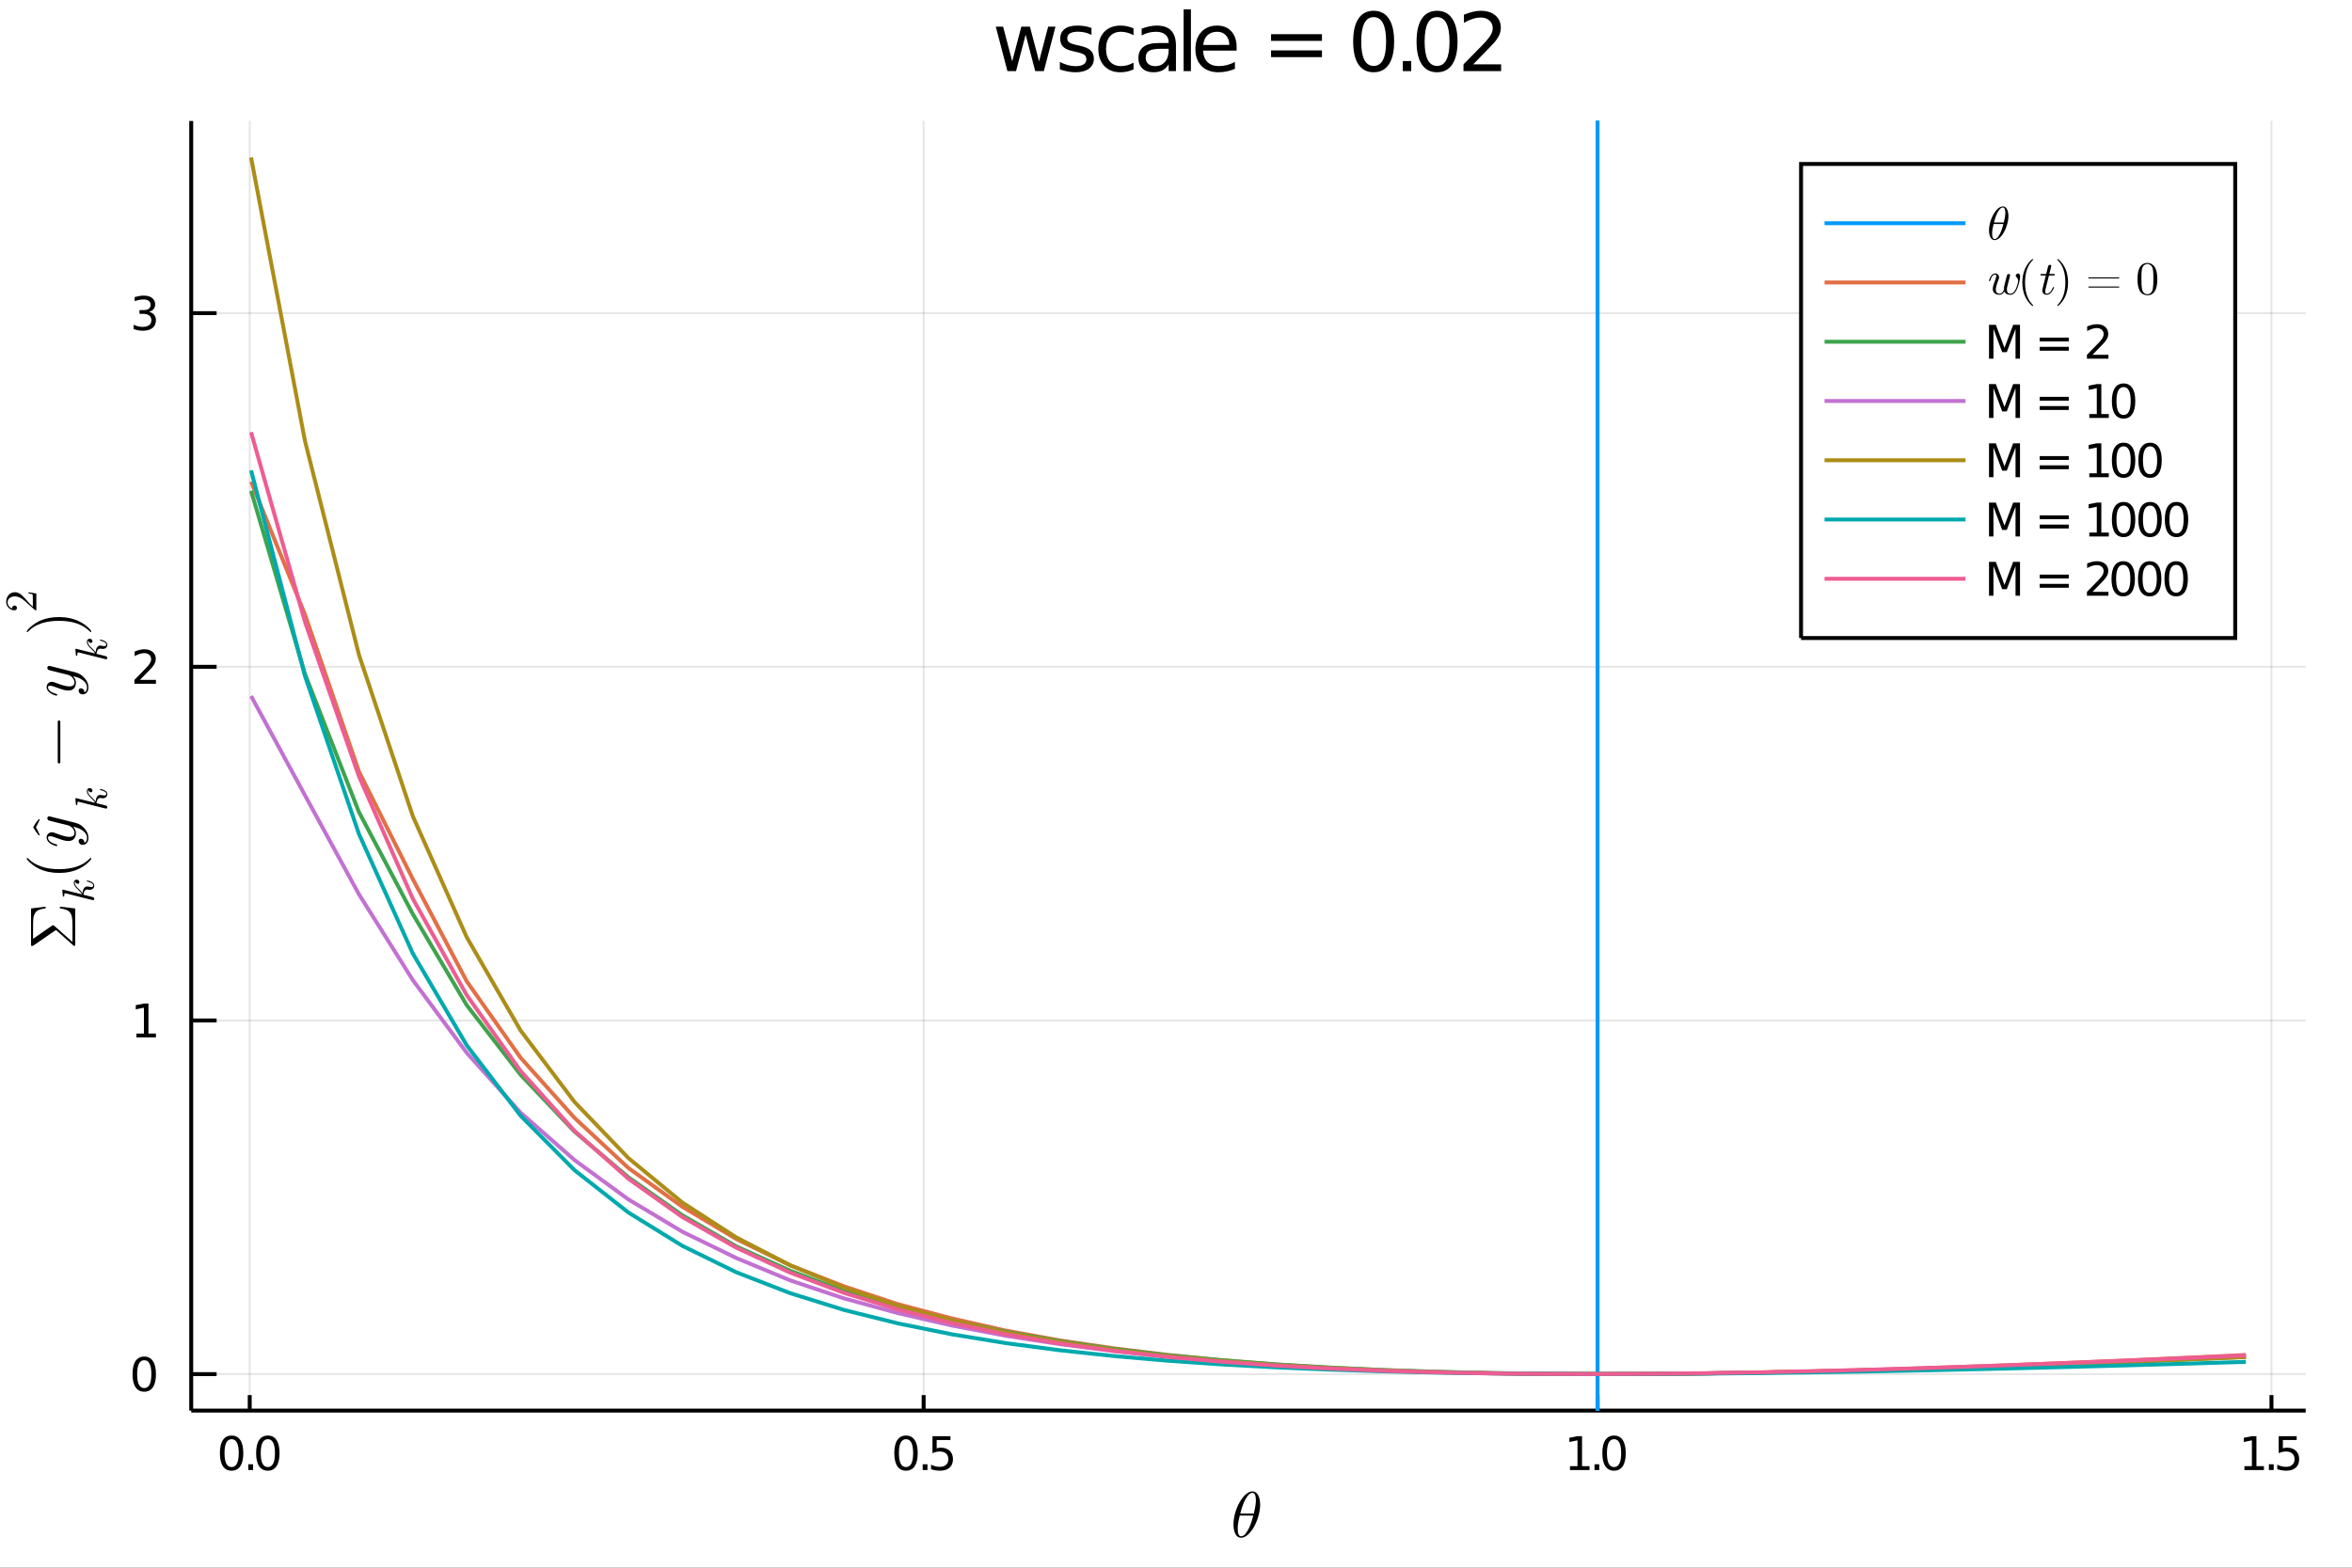 <?xml version="1.0" encoding="utf-8"?>
<svg xmlns="http://www.w3.org/2000/svg" xmlns:xlink="http://www.w3.org/1999/xlink" width="600" height="400" viewBox="0 0 2400 1600">
<rect x="0" y="0" width="2400" height="1600" fill="#333333" stroke="none"/>
<defs>
  <clipPath id="clip880">
    <rect x="0" y="0" width="2400" height="1600"/>
  </clipPath>
</defs>
<path clip-path="url(#clip880)" d="
M0 1600 L2400 1600 L2400 0 L0 0  Z
  " fill="#ffffff" fill-rule="evenodd" fill-opacity="1"/>
<defs>
  <clipPath id="clip881">
    <rect x="480" y="0" width="1681" height="1600"/>
  </clipPath>
</defs>
<defs>
  <clipPath id="clip882">
    <rect x="195" y="123" width="2159" height="1317"/>
  </clipPath>
</defs>
<path clip-path="url(#clip880)" d="
M195.127 1439.66 L2352.76 1439.66 L2352.76 123.472 L195.127 123.472  Z
  " fill="#ffffff" fill-rule="evenodd" fill-opacity="1"/>
<polyline clip-path="url(#clip882)" style="stroke:#000000; stroke-width:2; stroke-opacity:0.1; fill:none" points="
  254.817,1439.66 254.817,123.472 
  "/>
<polyline clip-path="url(#clip882)" style="stroke:#000000; stroke-width:2; stroke-opacity:0.1; fill:none" points="
  942.485,1439.66 942.485,123.472 
  "/>
<polyline clip-path="url(#clip882)" style="stroke:#000000; stroke-width:2; stroke-opacity:0.1; fill:none" points="
  1630.15,1439.66 1630.15,123.472 
  "/>
<polyline clip-path="url(#clip882)" style="stroke:#000000; stroke-width:2; stroke-opacity:0.1; fill:none" points="
  2317.82,1439.66 2317.82,123.472 
  "/>
<polyline clip-path="url(#clip880)" style="stroke:#000000; stroke-width:4; stroke-opacity:1; fill:none" points="
  195.127,1439.66 2352.76,1439.66 
  "/>
<polyline clip-path="url(#clip880)" style="stroke:#000000; stroke-width:4; stroke-opacity:1; fill:none" points="
  254.817,1439.66 254.817,1423.86 
  "/>
<polyline clip-path="url(#clip880)" style="stroke:#000000; stroke-width:4; stroke-opacity:1; fill:none" points="
  942.485,1439.66 942.485,1423.86 
  "/>
<polyline clip-path="url(#clip880)" style="stroke:#000000; stroke-width:4; stroke-opacity:1; fill:none" points="
  1630.15,1439.66 1630.15,1423.86 
  "/>
<polyline clip-path="url(#clip880)" style="stroke:#000000; stroke-width:4; stroke-opacity:1; fill:none" points="
  2317.82,1439.66 2317.82,1423.86 
  "/>
<path clip-path="url(#clip880)" d="M 0 0 M236.333 1468.85 Q232.722 1468.85 230.893 1472.41 Q229.088 1475.96 229.088 1483.08 Q229.088 1490.19 230.893 1493.76 Q232.722 1497.3 236.333 1497.3 Q239.967 1497.3 241.773 1493.76 Q243.601 1490.19 243.601 1483.08 Q243.601 1475.96 241.773 1472.41 Q239.967 1468.85 236.333 1468.85 M236.333 1465.15 Q242.143 1465.15 245.199 1469.75 Q248.277 1474.33 248.277 1483.08 Q248.277 1491.81 245.199 1496.42 Q242.143 1501 236.333 1501 Q230.523 1501 227.444 1496.42 Q224.388 1491.81 224.388 1483.08 Q224.388 1474.33 227.444 1469.75 Q230.523 1465.15 236.333 1465.15 Z" fill="#000000" fill-rule="evenodd" fill-opacity="1" /><path clip-path="url(#clip880)" d="M 0 0 M253.347 1494.45 L258.231 1494.45 L258.231 1500.33 L253.347 1500.33 L253.347 1494.45 Z" fill="#000000" fill-rule="evenodd" fill-opacity="1" /><path clip-path="url(#clip880)" d="M 0 0 M273.3 1468.85 Q269.689 1468.85 267.86 1472.41 Q266.055 1475.96 266.055 1483.08 Q266.055 1490.19 267.86 1493.76 Q269.689 1497.3 273.3 1497.3 Q276.935 1497.3 278.74 1493.76 Q280.569 1490.19 280.569 1483.08 Q280.569 1475.96 278.74 1472.41 Q276.935 1468.85 273.3 1468.85 M273.3 1465.15 Q279.11 1465.15 282.166 1469.75 Q285.245 1474.33 285.245 1483.08 Q285.245 1491.81 282.166 1496.42 Q279.11 1501 273.3 1501 Q267.49 1501 264.411 1496.42 Q261.356 1491.81 261.356 1483.08 Q261.356 1474.33 264.411 1469.75 Q267.49 1465.15 273.3 1465.15 Z" fill="#000000" fill-rule="evenodd" fill-opacity="1" /><path clip-path="url(#clip880)" d="M 0 0 M924.499 1468.85 Q920.888 1468.85 919.059 1472.41 Q917.254 1475.96 917.254 1483.08 Q917.254 1490.19 919.059 1493.76 Q920.888 1497.3 924.499 1497.3 Q928.133 1497.3 929.939 1493.76 Q931.768 1490.19 931.768 1483.08 Q931.768 1475.96 929.939 1472.41 Q928.133 1468.85 924.499 1468.85 M924.499 1465.15 Q930.309 1465.15 933.365 1469.75 Q936.444 1474.33 936.444 1483.08 Q936.444 1491.81 933.365 1496.42 Q930.309 1501 924.499 1501 Q918.689 1501 915.61 1496.42 Q912.555 1491.81 912.555 1483.08 Q912.555 1474.33 915.61 1469.75 Q918.689 1465.15 924.499 1465.15 Z" fill="#000000" fill-rule="evenodd" fill-opacity="1" /><path clip-path="url(#clip880)" d="M 0 0 M941.513 1494.45 L946.397 1494.45 L946.397 1500.33 L941.513 1500.33 L941.513 1494.45 Z" fill="#000000" fill-rule="evenodd" fill-opacity="1" /><path clip-path="url(#clip880)" d="M 0 0 M951.513 1465.77 L969.869 1465.77 L969.869 1469.71 L955.795 1469.71 L955.795 1478.18 Q956.814 1477.83 957.832 1477.67 Q958.851 1477.48 959.869 1477.48 Q965.656 1477.48 969.036 1480.65 Q972.416 1483.83 972.416 1489.24 Q972.416 1494.82 968.943 1497.92 Q965.471 1501 959.152 1501 Q956.976 1501 954.707 1500.63 Q952.462 1500.26 950.055 1499.52 L950.055 1494.82 Q952.138 1495.96 954.36 1496.51 Q956.582 1497.07 959.059 1497.07 Q963.064 1497.07 965.402 1494.96 Q967.74 1492.85 967.74 1489.24 Q967.74 1485.63 965.402 1483.52 Q963.064 1481.42 959.059 1481.42 Q957.184 1481.42 955.309 1481.83 Q953.457 1482.25 951.513 1483.13 L951.513 1465.77 Z" fill="#000000" fill-rule="evenodd" fill-opacity="1" /><path clip-path="url(#clip880)" d="M 0 0 M1602.05 1496.4 L1609.69 1496.4 L1609.69 1470.03 L1601.38 1471.7 L1601.38 1467.44 L1609.64 1465.77 L1614.32 1465.77 L1614.32 1496.4 L1621.96 1496.4 L1621.96 1500.33 L1602.05 1500.33 L1602.05 1496.4 Z" fill="#000000" fill-rule="evenodd" fill-opacity="1" /><path clip-path="url(#clip880)" d="M 0 0 M1627.03 1494.45 L1631.91 1494.45 L1631.91 1500.33 L1627.03 1500.33 L1627.03 1494.45 Z" fill="#000000" fill-rule="evenodd" fill-opacity="1" /><path clip-path="url(#clip880)" d="M 0 0 M1646.98 1468.85 Q1643.37 1468.85 1641.54 1472.41 Q1639.74 1475.96 1639.74 1483.08 Q1639.74 1490.19 1641.54 1493.76 Q1643.37 1497.3 1646.98 1497.3 Q1650.62 1497.3 1652.42 1493.76 Q1654.25 1490.19 1654.25 1483.08 Q1654.25 1475.96 1652.42 1472.41 Q1650.62 1468.85 1646.98 1468.85 M1646.98 1465.15 Q1652.79 1465.15 1655.85 1469.75 Q1658.93 1474.33 1658.93 1483.08 Q1658.93 1491.81 1655.85 1496.42 Q1652.79 1501 1646.98 1501 Q1641.17 1501 1638.09 1496.42 Q1635.04 1491.81 1635.04 1483.08 Q1635.04 1474.33 1638.09 1469.75 Q1641.17 1465.15 1646.98 1465.15 Z" fill="#000000" fill-rule="evenodd" fill-opacity="1" /><path clip-path="url(#clip880)" d="M 0 0 M2290.22 1496.4 L2297.86 1496.4 L2297.86 1470.03 L2289.55 1471.7 L2289.55 1467.44 L2297.81 1465.77 L2302.49 1465.77 L2302.49 1496.4 L2310.13 1496.4 L2310.13 1500.33 L2290.22 1500.33 L2290.22 1496.4 Z" fill="#000000" fill-rule="evenodd" fill-opacity="1" /><path clip-path="url(#clip880)" d="M 0 0 M2315.2 1494.45 L2320.08 1494.45 L2320.08 1500.33 L2315.2 1500.33 L2315.2 1494.45 Z" fill="#000000" fill-rule="evenodd" fill-opacity="1" /><path clip-path="url(#clip880)" d="M 0 0 M2325.19 1465.77 L2343.55 1465.77 L2343.55 1469.71 L2329.48 1469.71 L2329.48 1478.18 Q2330.5 1477.83 2331.51 1477.67 Q2332.53 1477.48 2333.55 1477.48 Q2339.34 1477.48 2342.72 1480.65 Q2346.1 1483.83 2346.1 1489.24 Q2346.1 1494.82 2342.63 1497.92 Q2339.15 1501 2332.83 1501 Q2330.66 1501 2328.39 1500.63 Q2326.14 1500.26 2323.74 1499.52 L2323.74 1494.82 Q2325.82 1495.96 2328.04 1496.51 Q2330.26 1497.07 2332.74 1497.07 Q2336.75 1497.07 2339.08 1494.96 Q2341.42 1492.85 2341.42 1489.24 Q2341.42 1485.63 2339.08 1483.52 Q2336.75 1481.42 2332.74 1481.42 Q2330.87 1481.42 2328.99 1481.83 Q2327.14 1482.25 2325.19 1483.13 L2325.19 1465.77 Z" fill="#000000" fill-rule="evenodd" fill-opacity="1" /><path clip-path="url(#clip880)" d="M 0 0 M1285.87 1535.69 Q1285.87 1541.1 1284.13 1547.19 Q1282.42 1553.24 1279.71 1558.14 Q1277.01 1563 1273.47 1566.22 Q1269.92 1569.41 1266.54 1569.41 Q1264.38 1569.41 1262.77 1568.22 Q1261.2 1567 1260.33 1564.97 Q1259.46 1562.91 1259.04 1560.65 Q1258.62 1558.36 1258.62 1555.88 Q1258.62 1552.18 1259.42 1548.15 Q1260.23 1544.1 1261.58 1540.43 Q1262.93 1536.72 1264.83 1533.37 Q1266.74 1529.99 1268.83 1527.54 Q1270.95 1525.06 1273.34 1523.61 Q1275.72 1522.16 1277.94 1522.16 Q1279.55 1522.16 1280.84 1522.87 Q1282.16 1523.55 1283 1524.74 Q1283.84 1525.9 1284.42 1527.29 Q1285.03 1528.67 1285.32 1530.28 Q1285.61 1531.86 1285.74 1533.18 Q1285.87 1534.47 1285.87 1535.69 M1281.52 1531.6 Q1281.52 1529.96 1281.39 1528.73 Q1281.26 1527.48 1280.91 1526.22 Q1280.55 1524.97 1279.78 1524.29 Q1279.04 1523.61 1277.88 1523.61 Q1274.5 1523.61 1270.7 1530.54 Q1269.47 1532.7 1268.38 1535.63 Q1267.28 1538.56 1266.9 1539.94 Q1266.51 1541.33 1265.61 1544.74 L1279.39 1544.74 Q1281.52 1535.95 1281.52 1531.6 M1278.81 1546.83 L1265.09 1546.83 Q1262.97 1554.89 1262.97 1559.91 Q1262.97 1564.29 1263.87 1566.13 Q1264.8 1567.93 1266.54 1567.93 Q1268.54 1567.93 1270.41 1565.93 Q1272.27 1563.9 1274.17 1560.23 Q1276.69 1555.47 1278.81 1546.83 Z" fill="#000000" fill-rule="evenodd" fill-opacity="1" /><polyline clip-path="url(#clip882)" style="stroke:#000000; stroke-width:2; stroke-opacity:0.1; fill:none" points="
  195.127,1402.44 2352.76,1402.44 
  "/>
<polyline clip-path="url(#clip882)" style="stroke:#000000; stroke-width:2; stroke-opacity:0.1; fill:none" points="
  195.127,1041.49 2352.76,1041.49 
  "/>
<polyline clip-path="url(#clip882)" style="stroke:#000000; stroke-width:2; stroke-opacity:0.1; fill:none" points="
  195.127,680.547 2352.76,680.547 
  "/>
<polyline clip-path="url(#clip882)" style="stroke:#000000; stroke-width:2; stroke-opacity:0.1; fill:none" points="
  195.127,319.602 2352.76,319.602 
  "/>
<polyline clip-path="url(#clip880)" style="stroke:#000000; stroke-width:4; stroke-opacity:1; fill:none" points="
  195.127,1439.66 195.127,123.472 
  "/>
<polyline clip-path="url(#clip880)" style="stroke:#000000; stroke-width:4; stroke-opacity:1; fill:none" points="
  195.127,1402.44 221.018,1402.44 
  "/>
<polyline clip-path="url(#clip880)" style="stroke:#000000; stroke-width:4; stroke-opacity:1; fill:none" points="
  195.127,1041.49 221.018,1041.49 
  "/>
<polyline clip-path="url(#clip880)" style="stroke:#000000; stroke-width:4; stroke-opacity:1; fill:none" points="
  195.127,680.547 221.018,680.547 
  "/>
<polyline clip-path="url(#clip880)" style="stroke:#000000; stroke-width:4; stroke-opacity:1; fill:none" points="
  195.127,319.602 221.018,319.602 
  "/>
<path clip-path="url(#clip880)" d="M 0 0 M147.183 1388.24 Q143.571 1388.24 141.743 1391.8 Q139.937 1395.34 139.937 1402.47 Q139.937 1409.58 141.743 1413.14 Q143.571 1416.68 147.183 1416.68 Q150.817 1416.68 152.622 1413.14 Q154.451 1409.58 154.451 1402.47 Q154.451 1395.34 152.622 1391.8 Q150.817 1388.24 147.183 1388.24 M147.183 1384.53 Q152.993 1384.53 156.048 1389.14 Q159.127 1393.72 159.127 1402.47 Q159.127 1411.2 156.048 1415.81 Q152.993 1420.39 147.183 1420.39 Q141.372 1420.39 138.294 1415.81 Q135.238 1411.2 135.238 1402.47 Q135.238 1393.72 138.294 1389.14 Q141.372 1384.53 147.183 1384.53 Z" fill="#000000" fill-rule="evenodd" fill-opacity="1" /><path clip-path="url(#clip880)" d="M 0 0 M139.22 1054.84 L146.858 1054.84 L146.858 1028.47 L138.548 1030.14 L138.548 1025.88 L146.812 1024.21 L151.488 1024.21 L151.488 1054.84 L159.127 1054.84 L159.127 1058.77 L139.22 1058.77 L139.22 1054.84 Z" fill="#000000" fill-rule="evenodd" fill-opacity="1" /><path clip-path="url(#clip880)" d="M 0 0 M142.808 693.892 L159.127 693.892 L159.127 697.827 L137.183 697.827 L137.183 693.892 Q139.845 691.138 144.428 686.508 Q149.034 681.855 150.215 680.513 Q152.46 677.989 153.34 676.253 Q154.243 674.494 154.243 672.804 Q154.243 670.05 152.298 668.314 Q150.377 666.577 147.275 666.577 Q145.076 666.577 142.622 667.341 Q140.192 668.105 137.414 669.656 L137.414 664.934 Q140.238 663.8 142.692 663.221 Q145.146 662.642 147.183 662.642 Q152.553 662.642 155.747 665.328 Q158.942 668.013 158.942 672.503 Q158.942 674.633 158.132 676.554 Q157.345 678.452 155.238 681.045 Q154.659 681.716 151.558 684.934 Q148.456 688.128 142.808 693.892 Z" fill="#000000" fill-rule="evenodd" fill-opacity="1" /><path clip-path="url(#clip880)" d="M 0 0 M151.997 318.248 Q155.354 318.966 157.229 321.234 Q159.127 323.503 159.127 326.836 Q159.127 331.952 155.608 334.753 Q152.09 337.554 145.608 337.554 Q143.433 337.554 141.118 337.114 Q138.826 336.697 136.372 335.841 L136.372 331.327 Q138.317 332.461 140.632 333.04 Q142.946 333.619 145.47 333.619 Q149.868 333.619 152.159 331.882 Q154.474 330.146 154.474 326.836 Q154.474 323.781 152.321 322.068 Q150.192 320.332 146.372 320.332 L142.345 320.332 L142.345 316.489 L146.558 316.489 Q150.007 316.489 151.835 315.123 Q153.664 313.734 153.664 311.142 Q153.664 308.48 151.766 307.068 Q149.891 305.633 146.372 305.633 Q144.451 305.633 142.252 306.049 Q140.053 306.466 137.414 307.346 L137.414 303.179 Q140.076 302.438 142.391 302.068 Q144.729 301.697 146.789 301.697 Q152.113 301.697 155.215 304.128 Q158.317 306.535 158.317 310.656 Q158.317 313.526 156.673 315.517 Q155.03 317.484 151.997 318.248 Z" fill="#000000" fill-rule="evenodd" fill-opacity="1" /><path clip-path="url(#clip880)" d="M 0 0 M32.738 965.568 Q31.675 965.568 31.675 964.118 L31.675 927.178 L46.522 925.343 L46.522 927.05 Q42.174 927.629 39.662 928.66 Q37.15 929.69 35.798 931.88 Q34.445 934.038 34.091 936.711 Q33.736 939.384 33.736 944.28 L33.736 958.128 L52.448 945.181 Q53.769 944.247 54.187 944.28 Q54.767 944.28 55.959 945.407 L73.962 961.349 L73.962 945.6 Q73.962 942.573 73.865 940.673 Q73.768 938.74 73.511 936.711 Q73.221 934.65 72.673 933.458 Q72.126 932.267 71.224 931.075 Q70.322 929.884 68.905 929.207 Q67.488 928.499 65.588 927.951 Q63.656 927.404 61.111 927.05 L61.111 925.343 L76.731 927.178 L76.731 964.183 Q76.731 965.503 75.926 965.503 Q75.54 965.503 74.606 964.73 L57.086 949.143 Q56.216 949.787 54.38 951.011 L34.252 964.924 Q33.06 965.568 32.738 965.568 Z" fill="#000000" fill-rule="evenodd" fill-opacity="1" /><path clip-path="url(#clip880)" d="M 0 0 M78.177 897.77 Q79.462 897.77 80.228 898.559 Q80.995 899.326 80.995 900.295 Q80.995 901.152 80.499 901.602 Q80.002 902.053 79.371 902.053 Q79.101 902.053 78.763 901.941 Q78.402 901.828 77.974 901.58 Q77.545 901.309 77.23 900.746 Q76.914 900.182 76.869 899.416 Q76.711 899.573 76.689 899.619 Q76.418 899.957 76.328 900.588 Q76.283 900.678 76.283 900.994 Q76.283 902.549 77.433 904.127 Q78.56 905.683 80.701 907.599 Q83.204 910.011 84.128 911.567 Q85.03 904.736 88.975 904.736 Q89.629 904.736 90.418 904.916 Q91.906 905.277 92.988 905.277 Q95.152 905.277 95.152 903.812 Q95.152 902.392 93.709 901.49 Q92.266 900.565 89.448 899.799 Q88.93 899.686 88.772 899.573 Q88.614 899.461 88.614 899.145 Q88.614 898.582 89.065 898.582 Q91.703 899.1 93.732 900.25 Q96.189 901.715 96.189 903.902 Q96.189 905.728 94.927 906.945 Q93.642 908.14 91.613 908.14 Q91.117 908.14 89.99 907.96 Q89.539 907.825 89.02 907.825 Q87.961 907.825 87.172 908.411 Q86.36 908.997 85.954 909.944 Q85.548 910.891 85.368 911.68 Q85.165 912.446 85.097 913.19 Q94.634 915.445 95.22 915.76 Q95.626 915.963 95.896 916.414 Q96.189 916.865 96.189 917.338 Q96.189 917.789 95.874 918.24 Q95.581 918.668 94.882 918.668 Q94.521 918.668 93.867 918.488 L67.265 911.792 L66.363 911.657 Q66.093 911.657 65.958 911.77 Q65.8 911.86 65.687 912.401 Q65.574 912.92 65.574 913.957 Q65.574 914.385 65.552 914.588 Q65.529 914.768 65.416 914.926 Q65.281 915.084 65.011 915.084 Q64.627 915.084 64.425 914.926 Q64.199 914.746 64.154 914.61 Q64.109 914.475 64.086 914.205 Q64.064 913.821 63.951 912.536 Q63.816 911.251 63.726 910.147 Q63.636 909.042 63.636 908.569 Q63.636 908.298 63.771 908.163 Q63.883 908.005 64.019 907.982 L64.132 907.96 L83.61 912.762 Q82.821 910.778 79.326 907.644 Q75.268 904.015 75.268 900.904 Q75.268 899.438 76.17 898.604 Q77.049 897.77 78.177 897.77 Z" fill="#000000" fill-rule="evenodd" fill-opacity="1" /><path clip-path="url(#clip880)" d="M 0 0 M60.242 890.924 Q49.099 890.924 40.113 886.769 Q36.345 884.998 33.189 882.518 Q30.033 880.038 28.648 878.396 Q27.263 876.753 27.263 876.302 Q27.263 875.658 27.907 875.626 Q28.229 875.626 29.034 876.495 Q39.856 887.123 60.242 887.091 Q80.693 887.091 91.095 876.753 Q92.222 875.626 92.577 875.626 Q93.221 875.626 93.221 876.302 Q93.221 876.753 91.9 878.331 Q90.58 879.909 87.552 882.357 Q84.525 884.805 80.822 886.576 Q71.836 890.924 60.242 890.924 Z" fill="#000000" fill-rule="evenodd" fill-opacity="1" /><path clip-path="url(#clip880)" d="M 0 0 M39.66 835.887 L40.584 836.451 Q39.074 839.945 36.661 844.296 Q39.074 848.647 40.584 852.142 L39.66 852.683 Q36.346 848.873 33.798 844.296 Q36.368 839.675 39.66 835.887 Z" fill="#000000" fill-rule="evenodd" fill-opacity="1" /><path clip-path="url(#clip880)" d="M 0 0 M50.097 833.144 Q50.548 833.144 51.611 833.433 L76.796 839.746 Q82.4 841.131 86.329 845.639 Q90.258 850.116 90.258 855.205 Q90.258 858.264 88.615 860.229 Q87.005 862.193 84.525 862.193 Q82.335 862.193 81.272 861.034 Q80.242 859.874 80.242 858.49 Q80.242 858.039 80.371 857.556 Q80.499 857.072 81.047 856.557 Q81.594 856.042 82.528 856.042 Q84.042 856.042 85.234 857.362 Q85.781 858.006 85.91 858.618 Q86.039 859.198 86.039 860.196 Q86.941 859.81 87.552 859.101 Q88.164 858.393 88.39 857.588 Q88.647 856.783 88.712 856.267 Q88.808 855.72 88.808 855.205 Q88.808 851.082 84.654 847.926 Q83.398 846.992 82.142 846.316 Q80.918 845.607 79.404 845.092 Q77.923 844.577 77.118 844.351 Q76.313 844.094 74.477 843.643 Q77.472 846.638 77.472 850.309 Q77.472 851.855 77.053 853.24 Q76.635 854.593 75.765 855.784 Q74.863 856.976 73.285 857.684 Q71.707 858.361 69.614 858.361 Q67.392 858.361 64.364 857.491 Q61.337 856.622 55.765 854.528 Q52.641 853.401 51.128 853.401 Q50.387 853.401 49.936 853.562 Q49.453 853.723 49.292 854.045 Q49.099 854.367 49.066 854.56 Q49.034 854.721 49.034 855.044 Q49.034 856.944 50.967 858.715 Q52.899 860.486 57.215 861.71 Q58.02 861.968 58.213 862.129 Q58.406 862.29 58.406 862.773 Q58.374 863.578 57.73 863.578 Q57.472 863.578 56.474 863.288 Q55.443 862.998 53.93 862.322 Q52.384 861.614 50.999 860.647 Q49.582 859.681 48.583 858.167 Q47.585 856.622 47.585 854.85 Q47.585 852.435 49.163 850.953 Q50.709 849.44 52.996 849.44 Q53.93 849.44 54.767 849.697 Q55.572 849.923 57.73 850.76 Q66.425 854.142 70.677 854.142 Q71.707 854.142 72.577 853.981 Q73.414 853.788 74.251 853.369 Q75.057 852.95 75.54 852.113 Q75.991 851.243 75.991 850.052 Q75.991 848.538 75.282 847.121 Q74.541 845.672 73.543 844.77 Q72.545 843.836 71.707 843.288 Q70.838 842.709 70.387 842.58 L58.535 839.617 L53.253 838.296 Q50.387 837.685 49.678 837.395 Q49.002 837.008 48.648 836.332 Q48.294 835.656 48.294 835.076 Q48.294 834.271 48.777 833.723 Q49.26 833.144 50.097 833.144 Z" fill="#000000" fill-rule="evenodd" fill-opacity="1" /><path clip-path="url(#clip880)" d="M 0 0 M91.505 804.346 Q92.79 804.346 93.556 805.135 Q94.323 805.901 94.323 806.871 Q94.323 807.728 93.827 808.178 Q93.331 808.629 92.699 808.629 Q92.429 808.629 92.091 808.517 Q91.73 808.404 91.302 808.156 Q90.873 807.885 90.558 807.322 Q90.242 806.758 90.197 805.992 Q90.039 806.149 90.017 806.195 Q89.746 806.533 89.656 807.164 Q89.611 807.254 89.611 807.57 Q89.611 809.125 90.761 810.703 Q91.888 812.259 94.029 814.175 Q96.532 816.587 97.456 818.143 Q98.358 811.312 102.303 811.312 Q102.957 811.312 103.746 811.492 Q105.234 811.853 106.316 811.853 Q108.48 811.853 108.48 810.388 Q108.48 808.967 107.037 808.066 Q105.595 807.141 102.777 806.375 Q102.258 806.262 102.1 806.149 Q101.943 806.037 101.943 805.721 Q101.943 805.158 102.393 805.158 Q105.031 805.676 107.06 806.826 Q109.517 808.291 109.517 810.478 Q109.517 812.304 108.255 813.521 Q106.97 814.716 104.941 814.716 Q104.445 814.716 103.318 814.536 Q102.867 814.401 102.348 814.401 Q101.289 814.401 100.5 814.987 Q99.688 815.573 99.282 816.52 Q98.876 817.467 98.696 818.256 Q98.493 819.022 98.426 819.766 Q107.962 822.021 108.548 822.336 Q108.954 822.539 109.224 822.99 Q109.517 823.441 109.517 823.914 Q109.517 824.365 109.202 824.816 Q108.909 825.244 108.21 825.244 Q107.849 825.244 107.195 825.064 L80.593 818.368 L79.692 818.233 Q79.421 818.233 79.286 818.346 Q79.128 818.436 79.015 818.977 Q78.902 819.496 78.902 820.533 Q78.902 820.961 78.88 821.164 Q78.857 821.344 78.745 821.502 Q78.609 821.66 78.339 821.66 Q77.956 821.66 77.753 821.502 Q77.527 821.322 77.482 821.186 Q77.437 821.051 77.415 820.781 Q77.392 820.397 77.279 819.112 Q77.144 817.827 77.054 816.723 Q76.964 815.618 76.964 815.145 Q76.964 814.874 77.099 814.739 Q77.212 814.581 77.347 814.558 L77.46 814.536 L96.938 819.338 Q96.149 817.354 92.654 814.22 Q88.596 810.591 88.596 807.48 Q88.596 806.014 89.498 805.18 Q90.377 804.346 91.505 804.346 Z" fill="#000000" fill-rule="evenodd" fill-opacity="1" /><path clip-path="url(#clip880)" d="M 0 0 M59.308 735.641 Q59.694 735.255 60.242 735.255 Q60.789 735.255 61.176 735.641 Q61.562 736.028 61.562 736.575 L61.562 777.863 Q61.562 778.41 61.176 778.797 Q60.789 779.183 60.242 779.183 Q59.694 779.183 59.308 778.797 Q58.922 778.41 58.922 777.863 L58.922 736.575 Q58.922 736.028 59.308 735.641 Z" fill="#000000" fill-rule="evenodd" fill-opacity="1" /><path clip-path="url(#clip880)" d="M 0 0 M50.097 679.582 Q50.548 679.582 51.611 679.872 L76.796 686.184 Q82.4 687.569 86.329 692.078 Q90.258 696.554 90.258 701.643 Q90.258 704.702 88.615 706.667 Q87.005 708.631 84.525 708.631 Q82.335 708.631 81.272 707.472 Q80.242 706.313 80.242 704.928 Q80.242 704.477 80.371 703.994 Q80.499 703.511 81.047 702.995 Q81.594 702.48 82.528 702.48 Q84.042 702.48 85.234 703.801 Q85.781 704.445 85.91 705.057 Q86.039 705.636 86.039 706.635 Q86.941 706.248 87.552 705.54 Q88.164 704.831 88.39 704.026 Q88.647 703.221 88.712 702.706 Q88.808 702.158 88.808 701.643 Q88.808 697.52 84.654 694.364 Q83.398 693.43 82.142 692.754 Q80.918 692.045 79.404 691.53 Q77.923 691.015 77.118 690.789 Q76.313 690.532 74.477 690.081 Q77.472 693.076 77.472 696.748 Q77.472 698.293 77.053 699.678 Q76.635 701.031 75.765 702.223 Q74.863 703.414 73.285 704.123 Q71.707 704.799 69.614 704.799 Q67.392 704.799 64.364 703.929 Q61.337 703.06 55.765 700.966 Q52.641 699.839 51.128 699.839 Q50.387 699.839 49.936 700 Q49.453 700.161 49.292 700.483 Q49.099 700.805 49.066 700.999 Q49.034 701.16 49.034 701.482 Q49.034 703.382 50.967 705.153 Q52.899 706.925 57.215 708.148 Q58.02 708.406 58.213 708.567 Q58.406 708.728 58.406 709.211 Q58.374 710.016 57.73 710.016 Q57.472 710.016 56.474 709.726 Q55.443 709.437 53.93 708.76 Q52.384 708.052 50.999 707.086 Q49.582 706.119 48.583 704.606 Q47.585 703.06 47.585 701.289 Q47.585 698.873 49.163 697.392 Q50.709 695.878 52.996 695.878 Q53.93 695.878 54.767 696.136 Q55.572 696.361 57.73 697.198 Q66.425 700.58 70.677 700.58 Q71.707 700.58 72.577 700.419 Q73.414 700.226 74.251 699.807 Q75.057 699.388 75.54 698.551 Q75.991 697.681 75.991 696.49 Q75.991 694.976 75.282 693.559 Q74.541 692.11 73.543 691.208 Q72.545 690.274 71.707 689.727 Q70.838 689.147 70.387 689.018 L58.535 686.055 L53.253 684.735 Q50.387 684.123 49.678 683.833 Q49.002 683.446 48.648 682.77 Q48.294 682.094 48.294 681.514 Q48.294 680.709 48.777 680.161 Q49.26 679.582 50.097 679.582 Z" fill="#000000" fill-rule="evenodd" fill-opacity="1" /><path clip-path="url(#clip880)" d="M 0 0 M91.505 651.922 Q92.79 651.922 93.556 652.711 Q94.323 653.477 94.323 654.447 Q94.323 655.303 93.827 655.754 Q93.331 656.205 92.699 656.205 Q92.429 656.205 92.091 656.092 Q91.73 655.98 91.302 655.732 Q90.873 655.461 90.558 654.898 Q90.242 654.334 90.197 653.567 Q90.039 653.725 90.017 653.77 Q89.746 654.108 89.656 654.74 Q89.611 654.83 89.611 655.145 Q89.611 656.701 90.761 658.279 Q91.888 659.835 94.029 661.751 Q96.532 664.163 97.456 665.719 Q98.358 658.888 102.303 658.888 Q102.957 658.888 103.746 659.068 Q105.234 659.429 106.316 659.429 Q108.48 659.429 108.48 657.964 Q108.48 656.543 107.037 655.641 Q105.595 654.717 102.777 653.951 Q102.258 653.838 102.1 653.725 Q101.943 653.613 101.943 653.297 Q101.943 652.733 102.393 652.733 Q105.031 653.252 107.06 654.402 Q109.517 655.867 109.517 658.054 Q109.517 659.88 108.255 661.097 Q106.97 662.292 104.941 662.292 Q104.445 662.292 103.318 662.112 Q102.867 661.976 102.348 661.976 Q101.289 661.976 100.5 662.563 Q99.688 663.149 99.282 664.096 Q98.876 665.042 98.696 665.831 Q98.493 666.598 98.426 667.342 Q107.962 669.596 108.548 669.912 Q108.954 670.115 109.224 670.566 Q109.517 671.017 109.517 671.49 Q109.517 671.941 109.202 672.392 Q108.909 672.82 108.21 672.82 Q107.849 672.82 107.195 672.64 L80.593 665.944 L79.692 665.809 Q79.421 665.809 79.286 665.922 Q79.128 666.012 79.015 666.553 Q78.902 667.071 78.902 668.108 Q78.902 668.537 78.88 668.74 Q78.857 668.92 78.745 669.078 Q78.609 669.236 78.339 669.236 Q77.956 669.236 77.753 669.078 Q77.527 668.897 77.482 668.762 Q77.437 668.627 77.415 668.356 Q77.392 667.973 77.279 666.688 Q77.144 665.403 77.054 664.298 Q76.964 663.194 76.964 662.72 Q76.964 662.45 77.099 662.315 Q77.212 662.157 77.347 662.134 L77.46 662.112 L96.938 666.914 Q96.149 664.93 92.654 661.796 Q88.596 658.166 88.596 655.055 Q88.596 653.59 89.498 652.756 Q90.377 651.922 91.505 651.922 Z" fill="#000000" fill-rule="evenodd" fill-opacity="1" /><path clip-path="url(#clip880)" d="M 0 0 M92.577 645.075 Q92.254 645.075 91.449 644.238 Q80.628 633.61 60.242 633.61 Q39.791 633.61 29.453 643.819 Q28.262 645.075 27.907 645.075 Q27.263 645.075 27.263 644.431 Q27.263 643.98 28.584 642.402 Q29.904 640.792 32.931 638.377 Q35.959 635.929 39.662 634.125 Q48.648 629.778 60.242 629.778 Q71.385 629.778 80.371 633.932 Q84.139 635.703 87.295 638.183 Q90.451 640.663 91.836 642.306 Q93.221 643.948 93.221 644.431 Q93.221 645.075 92.577 645.075 Z" fill="#000000" fill-rule="evenodd" fill-opacity="1" /><path clip-path="url(#clip880)" d="M 0 0 M37.074 622.879 Q36.239 622.879 35.992 622.812 Q35.744 622.721 35.36 622.361 L25.486 613.501 Q20.03 608.654 15.274 608.654 Q12.185 608.654 9.976 610.277 Q7.766 611.878 7.766 614.831 Q7.766 616.86 9.006 618.573 Q10.246 620.287 12.456 621.076 Q12.41 620.94 12.41 620.467 Q12.41 619.317 13.132 618.686 Q13.853 618.032 14.823 618.032 Q16.063 618.032 16.671 618.844 Q17.257 619.633 17.257 620.422 Q17.257 620.737 17.19 621.166 Q17.122 621.572 16.491 622.225 Q15.837 622.879 14.687 622.879 Q11.464 622.879 8.894 620.444 Q6.324 617.987 6.324 614.245 Q6.324 610.006 8.848 607.234 Q11.351 604.438 15.274 604.438 Q16.649 604.438 17.911 604.866 Q19.151 605.272 20.12 605.836 Q21.09 606.377 22.645 607.865 Q24.201 609.353 25.306 610.548 Q26.41 611.742 28.755 614.425 L33.512 619.317 L33.512 610.998 Q33.512 606.94 33.151 606.625 Q32.497 606.174 29.048 605.61 L29.048 604.438 L37.074 605.746 L37.074 622.879 Z" fill="#000000" fill-rule="evenodd" fill-opacity="1" /><path clip-path="url(#clip880)" d="M 0 0 M1016.12 27.206 L1023.58 27.206 L1032.89 62.611 L1042.17 27.206 L1050.96 27.206 L1060.28 62.611 L1069.55 27.206 L1077.01 27.206 L1065.14 72.576 L1056.35 72.576 L1046.58 35.389 L1036.78 72.576 L1027.99 72.576 L1016.12 27.206 Z" fill="#000000" fill-rule="evenodd" fill-opacity="1" /><path clip-path="url(#clip880)" d="M 0 0 M1113.75 28.543 L1113.75 35.591 Q1110.59 33.971 1107.19 33.161 Q1103.78 32.35 1100.14 32.35 Q1094.59 32.35 1091.79 34.052 Q1089.04 35.753 1089.04 39.156 Q1089.04 41.749 1091.02 43.248 Q1093.01 44.706 1099 46.043 L1101.56 46.61 Q1109.49 48.311 1112.82 51.43 Q1116.18 54.509 1116.18 60.059 Q1116.18 66.378 1111.16 70.064 Q1106.17 73.751 1097.42 73.751 Q1093.78 73.751 1089.81 73.022 Q1085.88 72.333 1081.5 70.915 L1081.5 63.218 Q1085.64 65.365 1089.65 66.459 Q1093.66 67.512 1097.59 67.512 Q1102.85 67.512 1105.69 65.73 Q1108.52 63.907 1108.52 60.626 Q1108.52 57.588 1106.46 55.967 Q1104.43 54.347 1097.5 52.848 L1094.91 52.24 Q1087.98 50.782 1084.91 47.785 Q1081.83 44.746 1081.83 39.48 Q1081.83 33.08 1086.36 29.596 Q1090.9 26.112 1099.25 26.112 Q1103.38 26.112 1107.02 26.72 Q1110.67 27.327 1113.75 28.543 Z" fill="#000000" fill-rule="evenodd" fill-opacity="1" /><path clip-path="url(#clip880)" d="M 0 0 M1156.65 28.948 L1156.65 35.915 Q1153.49 34.173 1150.29 33.323 Q1147.13 32.431 1143.89 32.431 Q1136.64 32.431 1132.63 37.05 Q1128.62 41.627 1128.62 49.931 Q1128.62 58.236 1132.63 62.854 Q1136.64 67.431 1143.89 67.431 Q1147.13 67.431 1150.29 66.581 Q1153.49 65.689 1156.65 63.948 L1156.65 70.834 Q1153.53 72.292 1150.17 73.022 Q1146.84 73.751 1143.08 73.751 Q1132.83 73.751 1126.79 67.31 Q1120.76 60.869 1120.76 49.931 Q1120.76 38.832 1126.83 32.472 Q1132.95 26.112 1143.56 26.112 Q1147.01 26.112 1150.29 26.841 Q1153.57 27.53 1156.65 28.948 Z" fill="#000000" fill-rule="evenodd" fill-opacity="1" /><path clip-path="url(#clip880)" d="M 0 0 M1185.08 49.769 Q1176.05 49.769 1172.57 51.835 Q1169.08 53.901 1169.08 58.884 Q1169.08 62.854 1171.68 65.203 Q1174.31 67.512 1178.81 67.512 Q1185 67.512 1188.73 63.137 Q1192.5 58.722 1192.5 51.43 L1192.5 49.769 L1185.08 49.769 M1199.95 46.691 L1199.95 72.576 L1192.5 72.576 L1192.5 65.689 Q1189.95 69.821 1186.14 71.806 Q1182.33 73.751 1176.82 73.751 Q1169.85 73.751 1165.72 69.862 Q1161.63 65.933 1161.63 59.37 Q1161.63 51.714 1166.73 47.825 Q1171.88 43.936 1182.05 43.936 L1192.5 43.936 L1192.5 43.207 Q1192.5 38.062 1189.1 35.267 Q1185.73 32.431 1179.62 32.431 Q1175.73 32.431 1172.04 33.363 Q1168.35 34.295 1164.95 36.158 L1164.95 29.272 Q1169.04 27.692 1172.89 26.922 Q1176.74 26.112 1180.39 26.112 Q1190.23 26.112 1195.09 31.216 Q1199.95 36.32 1199.95 46.691 Z" fill="#000000" fill-rule="evenodd" fill-opacity="1" /><path clip-path="url(#clip880)" d="M 0 0 M1207.77 9.544 L1215.22 9.544 L1215.22 72.576 L1207.77 72.576 L1207.77 9.544 Z" fill="#000000" fill-rule="evenodd" fill-opacity="1" /><path clip-path="url(#clip880)" d="M 0 0 M1261.85 48.028 L1261.85 51.673 L1227.58 51.673 Q1228.06 59.37 1232.2 63.421 Q1236.37 67.431 1243.78 67.431 Q1248.08 67.431 1252.09 66.378 Q1256.14 65.325 1260.11 63.218 L1260.11 70.267 Q1256.1 71.968 1251.88 72.86 Q1247.67 73.751 1243.34 73.751 Q1232.48 73.751 1226.12 67.431 Q1219.8 61.112 1219.8 50.337 Q1219.8 39.197 1225.8 32.675 Q1231.83 26.112 1242.04 26.112 Q1251.2 26.112 1256.5 32.026 Q1261.85 37.9 1261.85 48.028 M1254.4 45.84 Q1254.31 39.723 1250.95 36.077 Q1247.63 32.431 1242.12 32.431 Q1235.88 32.431 1232.12 35.956 Q1228.39 39.48 1227.82 45.88 L1254.4 45.84 Z" fill="#000000" fill-rule="evenodd" fill-opacity="1" /><path clip-path="url(#clip880)" d="M 0 0 M1297.01 34.903 L1348.94 34.903 L1348.94 41.708 L1297.01 41.708 L1297.01 34.903 M1297.01 51.43 L1348.94 51.43 L1348.94 58.317 L1297.01 58.317 L1297.01 51.43 Z" fill="#000000" fill-rule="evenodd" fill-opacity="1" /><path clip-path="url(#clip880)" d="M 0 0 M1401.69 17.484 Q1395.37 17.484 1392.17 23.722 Q1389.01 29.92 1389.01 42.397 Q1389.01 54.833 1392.17 61.071 Q1395.37 67.269 1401.69 67.269 Q1408.05 67.269 1411.21 61.071 Q1414.41 54.833 1414.41 42.397 Q1414.41 29.92 1411.21 23.722 Q1408.05 17.484 1401.69 17.484 M1401.69 11.002 Q1411.85 11.002 1417.2 19.064 Q1422.59 27.084 1422.59 42.397 Q1422.59 57.669 1417.2 65.73 Q1411.85 73.751 1401.69 73.751 Q1391.52 73.751 1386.13 65.73 Q1380.78 57.669 1380.78 42.397 Q1380.78 27.084 1386.13 19.064 Q1391.52 11.002 1401.69 11.002 Z" fill="#000000" fill-rule="evenodd" fill-opacity="1" /><path clip-path="url(#clip880)" d="M 0 0 M1431.46 62.287 L1440.01 62.287 L1440.01 72.576 L1431.46 72.576 L1431.46 62.287 Z" fill="#000000" fill-rule="evenodd" fill-opacity="1" /><path clip-path="url(#clip880)" d="M 0 0 M1466.38 17.484 Q1460.06 17.484 1456.86 23.722 Q1453.7 29.92 1453.7 42.397 Q1453.7 54.833 1456.86 61.071 Q1460.06 67.269 1466.38 67.269 Q1472.74 67.269 1475.9 61.071 Q1479.1 54.833 1479.1 42.397 Q1479.1 29.92 1475.9 23.722 Q1472.74 17.484 1466.38 17.484 M1466.38 11.002 Q1476.55 11.002 1481.89 19.064 Q1487.28 27.084 1487.28 42.397 Q1487.28 57.669 1481.89 65.73 Q1476.55 73.751 1466.38 73.751 Q1456.21 73.751 1450.82 65.73 Q1445.48 57.669 1445.48 42.397 Q1445.48 27.084 1450.82 19.064 Q1456.21 11.002 1466.38 11.002 Z" fill="#000000" fill-rule="evenodd" fill-opacity="1" /><path clip-path="url(#clip880)" d="M 0 0 M1503.2 65.689 L1531.76 65.689 L1531.76 72.576 L1493.36 72.576 L1493.36 65.689 Q1498.02 60.869 1506.04 52.767 Q1514.1 44.625 1516.17 42.275 Q1520.09 37.86 1521.63 34.822 Q1523.21 31.743 1523.21 28.786 Q1523.21 23.965 1519.81 20.927 Q1516.45 17.889 1511.02 17.889 Q1507.17 17.889 1502.88 19.226 Q1498.62 20.562 1493.76 23.276 L1493.76 15.013 Q1498.71 13.028 1503 12.015 Q1507.29 11.002 1510.86 11.002 Q1520.26 11.002 1525.85 15.701 Q1531.44 20.4 1531.44 28.259 Q1531.44 31.986 1530.02 35.348 Q1528.64 38.67 1524.96 43.207 Q1523.94 44.382 1518.51 50.013 Q1513.09 55.603 1503.2 65.689 Z" fill="#000000" fill-rule="evenodd" fill-opacity="1" /><polyline clip-path="url(#clip882)" style="stroke:#009af9; stroke-width:4; stroke-opacity:1; fill:none" points="
  1630.15,2755.84 1630.15,-1192.71 
  "/>
<polyline clip-path="url(#clip882)" style="stroke:#e26f46; stroke-width:4; stroke-opacity:1; fill:none" points="
  256.192,491.573 311.205,627.314 366.219,787.333 421.232,897.15 476.246,1001.56 531.259,1079.55 586.273,1140.96 641.286,1192.14 696.3,1231.66 751.313,1264.54 
  806.327,1291.46 861.34,1312.9 916.354,1331.11 971.367,1345.65 1026.38,1358.06 1081.39,1368.05 1136.41,1376.12 1191.42,1382.83 1246.43,1388.2 1301.45,1392.57 
  1356.46,1395.91 1411.48,1398.44 1466.49,1400.28 1521.5,1401.48 1576.52,1402.19 1631.53,1402.41 1686.54,1402.19 1741.56,1401.69 1796.57,1400.78 1851.58,1399.57 
  1906.6,1398.16 1961.61,1396.47 2016.62,1394.57 2071.64,1392.49 2126.65,1390.28 2181.66,1387.99 2236.68,1385.49 2291.69,1382.9 
  "/>
<polyline clip-path="url(#clip882)" style="stroke:#3da44d; stroke-width:4; stroke-opacity:1; fill:none" points="
  256.192,500.908 311.205,687.907 366.219,828.728 421.232,932.908 476.246,1025.87 531.259,1096.96 586.273,1154.99 641.286,1201.64 696.3,1240.32 751.313,1272.11 
  806.327,1296.93 861.34,1317.69 916.354,1334.19 971.367,1347.94 1026.38,1359.23 1081.39,1368.87 1136.41,1376.83 1191.42,1383.22 1246.43,1388.32 1301.45,1392.48 
  1356.46,1395.69 1411.48,1398.24 1466.49,1400.05 1521.5,1401.32 1576.52,1402.04 1631.53,1402.32 1686.54,1402.21 1741.56,1401.72 1796.57,1400.88 1851.58,1399.91 
  1906.6,1398.62 1961.61,1397.1 2016.62,1395.43 2071.64,1393.59 2126.65,1391.6 2181.66,1389.46 2236.68,1387.23 2291.69,1384.94 
  "/>
<polyline clip-path="url(#clip882)" style="stroke:#c271d2; stroke-width:4; stroke-opacity:1; fill:none" points="
  256.192,710.377 311.205,811.726 366.219,912.624 421.232,1000.27 476.246,1074.5 531.259,1135.68 586.273,1183.99 641.286,1224.18 696.3,1257.13 751.313,1283.96 
  806.327,1306.77 861.34,1325.21 916.354,1340.2 971.367,1352.86 1026.38,1363.31 1081.39,1371.84 1136.41,1378.9 1191.42,1384.73 1246.43,1389.66 1301.45,1393.4 
  1356.46,1396.44 1411.48,1398.71 1466.49,1400.41 1521.5,1401.52 1576.52,1402.16 1631.53,1402.36 1686.54,1402.19 1741.56,1401.67 1796.57,1400.87 1851.58,1399.78 
  1906.6,1398.47 1961.61,1396.88 2016.62,1395.17 2071.64,1393.33 2126.65,1391.29 2181.66,1389.09 2236.68,1386.77 2291.69,1384.44 
  "/>
<polyline clip-path="url(#clip882)" style="stroke:#ac8d18; stroke-width:4; stroke-opacity:1; fill:none" points="
  256.192,160.723 311.205,450.076 366.219,668.054 421.232,832.989 476.246,956.531 531.259,1051.8 586.273,1124.72 641.286,1182 696.3,1227.36 751.313,1262.94 
  806.327,1291.32 861.34,1314.21 916.354,1332.71 971.367,1347.67 1026.38,1359.88 1081.39,1369.71 1136.41,1377.73 1191.42,1384.11 1246.43,1389.25 1301.45,1393.27 
  1356.46,1396.4 1411.48,1398.77 1466.49,1400.47 1521.5,1401.59 1576.52,1402.2 1631.53,1402.38 1686.54,1402.18 1741.56,1401.65 1796.57,1400.83 1851.58,1399.75 
  1906.6,1398.45 1961.61,1396.96 2016.62,1395.29 2071.64,1393.48 2126.65,1391.52 2181.66,1389.45 2236.68,1387.28 2291.69,1385 
  "/>
<polyline clip-path="url(#clip882)" style="stroke:#00a9ad; stroke-width:4; stroke-opacity:1; fill:none" points="
  256.192,480.059 311.205,690.011 366.219,851.02 421.232,973.145 476.246,1066.82 531.259,1138.77 586.273,1194.31 641.286,1237.54 696.3,1271.54 751.313,1298.51 
  806.327,1319.84 861.34,1336.99 916.354,1350.7 971.367,1361.83 1026.38,1370.82 1081.39,1378.09 1136.41,1383.98 1191.42,1388.73 1246.43,1392.52 1301.45,1395.52 
  1356.46,1397.85 1411.48,1399.61 1466.49,1400.88 1521.5,1401.73 1576.52,1402.22 1631.53,1402.39 1686.54,1402.28 1741.56,1401.93 1796.57,1401.37 1851.58,1400.62 
  1906.6,1399.7 1961.61,1398.63 2016.62,1397.44 2071.64,1396.12 2126.65,1394.7 2181.66,1393.19 2236.68,1391.6 2291.69,1389.94 
  "/>
<polyline clip-path="url(#clip882)" style="stroke:#ed5d92; stroke-width:4; stroke-opacity:1; fill:none" points="
  256.192,441.119 311.205,634.664 366.219,792.242 421.232,917.263 476.246,1015.64 531.259,1093.11 586.273,1154.25 641.286,1203.11 696.3,1242.16 751.313,1273.43 
  806.327,1298.88 861.34,1319.57 916.354,1336.51 971.367,1350.43 1026.38,1361.81 1081.39,1371.13 1136.41,1378.67 1191.42,1384.83 1246.43,1389.79 1301.45,1393.72 
  1356.46,1396.76 1411.48,1399.04 1466.49,1400.65 1521.5,1401.7 1576.52,1402.25 1631.53,1402.37 1686.54,1402.09 1741.56,1401.48 1796.57,1400.57 1851.58,1399.39 
  1906.6,1397.97 1961.61,1396.35 2016.62,1394.53 2071.64,1392.55 2126.65,1390.42 2181.66,1388.16 2236.68,1385.78 2291.69,1383.3 
  "/>
<path clip-path="url(#clip880)" d="
M1837.81 651.185 L2280.83 651.185 L2280.83 167.345 L1837.81 167.345  Z
  " fill="#ffffff" fill-rule="evenodd" fill-opacity="1"/>
<polyline clip-path="url(#clip880)" style="stroke:#000000; stroke-width:4; stroke-opacity:1; fill:none" points="
  1837.81,651.185 2280.83,651.185 2280.83,167.345 1837.81,167.345 1837.81,651.185 
  "/>
<polyline clip-path="url(#clip880)" style="stroke:#009af9; stroke-width:4; stroke-opacity:1; fill:none" points="
  1861.79,227.825 2005.63,227.825 
  "/>
<path clip-path="url(#clip880)" d="M 0 0 M2049.42 220.489 Q2049.42 224.424 2048.15 228.851 Q2046.91 233.254 2044.94 236.814 Q2042.98 240.351 2040.4 242.693 Q2037.82 245.012 2035.36 245.012 Q2033.79 245.012 2032.62 244.146 Q2031.48 243.255 2030.84 241.78 Q2030.21 240.281 2029.91 238.641 Q2029.6 236.978 2029.6 235.175 Q2029.6 232.481 2030.19 229.553 Q2030.77 226.602 2031.76 223.932 Q2032.74 221.238 2034.12 218.802 Q2035.5 216.343 2037.03 214.563 Q2038.57 212.759 2040.31 211.705 Q2042.04 210.651 2043.66 210.651 Q2044.83 210.651 2045.76 211.167 Q2046.72 211.659 2047.33 212.525 Q2047.94 213.368 2048.36 214.376 Q2048.81 215.383 2049.02 216.554 Q2049.23 217.702 2049.32 218.662 Q2049.42 219.599 2049.42 220.489 M2046.26 217.514 Q2046.26 216.32 2046.16 215.43 Q2046.07 214.516 2045.81 213.603 Q2045.55 212.689 2044.99 212.197 Q2044.45 211.705 2043.61 211.705 Q2041.15 211.705 2038.39 216.741 Q2037.5 218.311 2036.7 220.442 Q2035.9 222.573 2035.62 223.581 Q2035.34 224.588 2034.68 227.071 L2044.71 227.071 Q2046.26 220.676 2046.26 217.514 M2044.29 228.593 L2034.31 228.593 Q2032.76 234.449 2032.76 238.103 Q2032.76 241.288 2033.42 242.623 Q2034.1 243.935 2035.36 243.935 Q2036.82 243.935 2038.17 242.483 Q2039.53 241.007 2040.91 238.337 Q2042.74 234.87 2044.29 228.593 Z" fill="#000000" fill-rule="evenodd" fill-opacity="1" /><polyline clip-path="url(#clip880)" style="stroke:#e26f46; stroke-width:4; stroke-opacity:1; fill:none" points="
  1861.79,288.305 2005.63,288.305 
  "/>
<path clip-path="url(#clip880)" d="M 0 0 M2061.36 282.457 Q2061.36 284.261 2060.38 288.242 Q2059.4 292.224 2058.2 294.941 Q2055.65 300.844 2051.24 300.844 Q2050.71 300.844 2050.17 300.797 Q2049.65 300.75 2048.88 300.539 Q2048.11 300.328 2047.47 300.001 Q2046.84 299.649 2046.21 298.993 Q2045.6 298.338 2045.25 297.471 Q2043.3 300.844 2040.26 300.844 Q2037.31 300.844 2035.36 299.345 Q2033.44 297.846 2033.44 294.777 Q2033.44 293.395 2034.01 291.358 Q2034.57 289.32 2036.14 285.104 Q2037 282.926 2037 281.731 Q2037 281.192 2036.89 280.841 Q2036.77 280.49 2036.53 280.372 Q2036.32 280.232 2036.18 280.209 Q2036.04 280.162 2035.81 280.162 Q2034.4 280.162 2033.14 281.59 Q2031.87 282.996 2030.96 286.111 Q2030.77 286.697 2030.66 286.837 Q2030.54 286.978 2030.19 286.978 Q2029.6 286.954 2029.6 286.486 Q2029.6 286.298 2029.81 285.572 Q2030.02 284.823 2030.52 283.722 Q2031.03 282.598 2031.73 281.59 Q2032.44 280.56 2033.54 279.834 Q2034.66 279.108 2035.95 279.108 Q2037.68 279.108 2038.78 280.255 Q2039.88 281.403 2039.88 283.043 Q2039.88 283.511 2039.77 284.026 Q2039.65 284.518 2039.53 284.846 Q2039.44 285.151 2039.06 286.111 Q2037.52 290.163 2037.03 292.107 Q2036.56 294.051 2036.56 295.41 Q2036.56 295.855 2036.58 296.206 Q2036.6 296.557 2036.79 297.283 Q2037 298.01 2037.38 298.501 Q2037.75 298.97 2038.53 299.368 Q2039.32 299.766 2040.4 299.766 Q2043.09 299.766 2044.83 295.738 Q2044.78 295.503 2044.78 294.894 Q2044.78 293.536 2045.2 291.709 Q2045.32 291.287 2046 288.594 Q2046.68 285.877 2047.26 283.511 Q2047.87 281.122 2047.94 280.981 Q2048.18 280.326 2048.69 279.974 Q2049.21 279.623 2049.72 279.623 Q2050.31 279.623 2050.71 279.974 Q2051.1 280.326 2051.1 280.935 Q2051.1 281.052 2050.96 281.59 Q2050.85 282.106 2050.66 282.879 Q2050.47 283.652 2050.38 284.05 L2048.36 292.107 Q2047.85 293.981 2047.85 295.597 Q2047.85 297.635 2048.76 298.712 Q2049.67 299.766 2051.38 299.766 Q2054.59 299.766 2056.65 295.55 Q2057.59 293.723 2058.43 290.866 Q2059.3 288.008 2059.3 286.767 Q2059.3 284.425 2057.57 282.691 Q2057.19 282.363 2057.03 282.106 Q2056.87 281.825 2056.87 281.403 Q2056.87 280.607 2057.61 279.857 Q2058.36 279.108 2059.25 279.108 Q2060.05 279.108 2060.71 279.904 Q2061.36 280.677 2061.36 282.457 Z" fill="#000000" fill-rule="evenodd" fill-opacity="1" /><path clip-path="url(#clip880)" d="M 0 0 M2063.6 288.313 Q2063.6 280.209 2066.62 273.674 Q2067.91 270.933 2069.72 268.638 Q2071.52 266.342 2072.71 265.335 Q2073.91 264.328 2074.24 264.328 Q2074.71 264.328 2074.73 264.797 Q2074.73 265.031 2074.1 265.616 Q2066.37 273.486 2066.39 288.313 Q2066.39 303.186 2073.91 310.751 Q2074.73 311.571 2074.73 311.829 Q2074.73 312.297 2074.24 312.297 Q2073.91 312.297 2072.76 311.337 Q2071.61 310.377 2069.83 308.175 Q2068.05 305.973 2066.77 303.28 Q2063.6 296.745 2063.6 288.313 Z" fill="#000000" fill-rule="evenodd" fill-opacity="1" /><path clip-path="url(#clip880)" d="M 0 0 M2096.75 280.162 Q2096.75 280.818 2096.45 280.981 Q2096.14 281.122 2095.3 281.122 L2090.8 281.122 L2087.24 295.269 Q2086.96 296.511 2086.96 297.565 Q2086.96 298.736 2087.31 299.251 Q2087.69 299.766 2088.46 299.766 Q2089.98 299.766 2091.62 298.384 Q2093.28 297.002 2094.69 293.63 Q2094.88 293.185 2094.97 293.091 Q2095.09 292.974 2095.39 292.974 Q2095.98 292.974 2095.98 293.442 Q2095.98 293.606 2095.65 294.356 Q2095.35 295.105 2094.67 296.206 Q2094.01 297.307 2093.14 298.338 Q2092.3 299.368 2091.01 300.118 Q2089.72 300.844 2088.34 300.844 Q2086.4 300.844 2085.16 299.602 Q2083.94 298.361 2083.94 296.417 Q2083.94 295.784 2084.43 293.77 Q2084.92 291.732 2087.59 281.122 L2083.35 281.122 Q2082.77 281.122 2082.53 281.099 Q2082.32 281.075 2082.16 280.958 Q2082.02 280.818 2082.02 280.536 Q2082.02 280.091 2082.21 279.904 Q2082.39 279.693 2082.63 279.67 Q2082.89 279.623 2083.47 279.623 L2087.97 279.623 L2089.84 272.011 Q2090.03 271.261 2090.5 270.84 Q2090.99 270.395 2091.27 270.348 Q2091.55 270.277 2091.76 270.277 Q2092.39 270.277 2092.77 270.629 Q2093.14 270.957 2093.14 271.566 Q2093.14 271.894 2091.18 279.623 L2095.39 279.623 Q2095.93 279.623 2096.14 279.646 Q2096.38 279.67 2096.56 279.787 Q2096.75 279.904 2096.75 280.162 Z" fill="#000000" fill-rule="evenodd" fill-opacity="1" /><path clip-path="url(#clip880)" d="M 0 0 M2099.16 311.829 Q2099.16 311.595 2099.77 311.009 Q2107.5 303.139 2107.5 288.313 Q2107.5 273.439 2100.07 265.921 Q2099.16 265.054 2099.16 264.797 Q2099.16 264.328 2099.63 264.328 Q2099.95 264.328 2101.1 265.288 Q2102.27 266.249 2104.03 268.45 Q2105.81 270.652 2107.12 273.346 Q2110.28 279.881 2110.28 288.313 Q2110.28 296.417 2107.26 302.952 Q2105.97 305.692 2104.17 307.988 Q2102.37 310.283 2101.17 311.29 Q2099.98 312.297 2099.63 312.297 Q2099.16 312.297 2099.16 311.829 Z" fill="#000000" fill-rule="evenodd" fill-opacity="1" /><path clip-path="url(#clip880)" d="M 0 0 M2130.88 293.021 Q2130.93 292.435 2131.84 292.435 L2161.23 292.435 Q2162.62 292.435 2162.64 292.974 Q2162.64 293.559 2161.33 293.536 L2132.17 293.536 Q2130.88 293.559 2130.88 293.021 M2130.88 283.652 Q2130.88 283.066 2131.89 283.089 L2161.19 283.089 Q2162.62 283.089 2162.64 283.652 Q2162.64 284.19 2161.42 284.19 L2131.84 284.19 Q2130.88 284.19 2130.88 283.652 Z" fill="#000000" fill-rule="evenodd" fill-opacity="1" /><path clip-path="url(#clip880)" d="M 0 0 M2181.13 284.963 Q2181.13 277.913 2182.91 274.072 Q2185.39 268.357 2191.25 268.357 Q2192.49 268.357 2193.78 268.708 Q2195.09 269.036 2196.73 270.324 Q2198.39 271.612 2199.4 273.721 Q2201.32 277.796 2201.32 284.963 Q2201.32 291.967 2199.54 295.784 Q2196.94 301.359 2191.2 301.359 Q2189.05 301.359 2186.85 300.258 Q2184.67 299.157 2183.29 296.511 Q2181.13 292.552 2181.13 284.963 M2185.11 284.378 Q2185.11 291.615 2185.63 294.496 Q2186.21 297.611 2187.81 298.97 Q2189.42 300.305 2191.2 300.305 Q2193.12 300.305 2194.72 298.876 Q2196.33 297.424 2196.82 294.309 Q2197.36 291.241 2197.34 284.378 Q2197.34 277.702 2196.87 275.032 Q2196.24 271.917 2194.55 270.676 Q2192.89 269.411 2191.2 269.411 Q2190.57 269.411 2189.89 269.598 Q2189.23 269.786 2188.27 270.324 Q2187.31 270.863 2186.56 272.198 Q2185.84 273.533 2185.49 275.547 Q2185.11 278.147 2185.11 284.378 Z" fill="#000000" fill-rule="evenodd" fill-opacity="1" /><polyline clip-path="url(#clip880)" style="stroke:#3da44d; stroke-width:4; stroke-opacity:1; fill:none" points="
  1861.79,348.785 2005.63,348.785 
  "/>
<path clip-path="url(#clip880)" d="M 0 0 M2029.6 331.505 L2036.57 331.505 L2045.39 355.023 L2054.25 331.505 L2061.22 331.505 L2061.22 366.065 L2056.66 366.065 L2056.66 335.718 L2047.75 359.422 L2043.05 359.422 L2034.14 335.718 L2034.14 366.065 L2029.6 366.065 L2029.6 331.505 Z" fill="#000000" fill-rule="evenodd" fill-opacity="1" /><path clip-path="url(#clip880)" d="M 0 0 M2081.31 344.537 L2110.99 344.537 L2110.99 348.426 L2081.31 348.426 L2081.31 344.537 M2081.31 353.982 L2110.99 353.982 L2110.99 357.917 L2081.31 357.917 L2081.31 353.982 Z" fill="#000000" fill-rule="evenodd" fill-opacity="1" /><path clip-path="url(#clip880)" d="M 0 0 M2135.16 362.13 L2151.48 362.13 L2151.48 366.065 L2129.53 366.065 L2129.53 362.13 Q2132.19 359.375 2136.78 354.746 Q2141.38 350.093 2142.56 348.75 Q2144.81 346.227 2145.69 344.491 Q2146.59 342.732 2146.59 341.042 Q2146.59 338.287 2144.65 336.551 Q2142.73 334.815 2139.62 334.815 Q2137.43 334.815 2134.97 335.579 Q2132.54 336.343 2129.76 337.894 L2129.76 333.172 Q2132.59 332.037 2135.04 331.459 Q2137.49 330.88 2139.53 330.88 Q2144.9 330.88 2148.1 333.565 Q2151.29 336.25 2151.29 340.741 Q2151.29 342.871 2150.48 344.792 Q2149.69 346.69 2147.59 349.283 Q2147.01 349.954 2143.91 353.172 Q2140.8 356.366 2135.16 362.13 Z" fill="#000000" fill-rule="evenodd" fill-opacity="1" /><polyline clip-path="url(#clip880)" style="stroke:#c271d2; stroke-width:4; stroke-opacity:1; fill:none" points="
  1861.79,409.265 2005.63,409.265 
  "/>
<path clip-path="url(#clip880)" d="M 0 0 M2029.6 391.985 L2036.57 391.985 L2045.39 415.503 L2054.25 391.985 L2061.22 391.985 L2061.22 426.545 L2056.66 426.545 L2056.66 396.198 L2047.75 419.902 L2043.05 419.902 L2034.14 396.198 L2034.14 426.545 L2029.6 426.545 L2029.6 391.985 Z" fill="#000000" fill-rule="evenodd" fill-opacity="1" /><path clip-path="url(#clip880)" d="M 0 0 M2081.31 405.017 L2110.99 405.017 L2110.99 408.906 L2081.31 408.906 L2081.31 405.017 M2081.31 414.462 L2110.99 414.462 L2110.99 418.397 L2081.31 418.397 L2081.31 414.462 Z" fill="#000000" fill-rule="evenodd" fill-opacity="1" /><path clip-path="url(#clip880)" d="M 0 0 M2131.94 422.61 L2139.58 422.61 L2139.58 396.244 L2131.27 397.911 L2131.27 393.652 L2139.53 391.985 L2144.21 391.985 L2144.21 422.61 L2151.85 422.61 L2151.85 426.545 L2131.94 426.545 L2131.94 422.61 Z" fill="#000000" fill-rule="evenodd" fill-opacity="1" /><path clip-path="url(#clip880)" d="M 0 0 M2166.92 395.064 Q2163.3 395.064 2161.48 398.628 Q2159.67 402.17 2159.67 409.3 Q2159.67 416.406 2161.48 419.971 Q2163.3 423.513 2166.92 423.513 Q2170.55 423.513 2172.36 419.971 Q2174.18 416.406 2174.18 409.3 Q2174.18 402.17 2172.36 398.628 Q2170.55 395.064 2166.92 395.064 M2166.92 391.36 Q2172.73 391.36 2175.78 395.966 Q2178.86 400.55 2178.86 409.3 Q2178.86 418.027 2175.78 422.633 Q2172.73 427.216 2166.92 427.216 Q2161.11 427.216 2158.03 422.633 Q2154.97 418.027 2154.97 409.3 Q2154.97 400.55 2158.03 395.966 Q2161.11 391.36 2166.92 391.36 Z" fill="#000000" fill-rule="evenodd" fill-opacity="1" /><polyline clip-path="url(#clip880)" style="stroke:#ac8d18; stroke-width:4; stroke-opacity:1; fill:none" points="
  1861.79,469.745 2005.63,469.745 
  "/>
<path clip-path="url(#clip880)" d="M 0 0 M2029.6 452.465 L2036.57 452.465 L2045.39 475.983 L2054.25 452.465 L2061.22 452.465 L2061.22 487.025 L2056.66 487.025 L2056.66 456.678 L2047.75 480.382 L2043.05 480.382 L2034.14 456.678 L2034.14 487.025 L2029.6 487.025 L2029.6 452.465 Z" fill="#000000" fill-rule="evenodd" fill-opacity="1" /><path clip-path="url(#clip880)" d="M 0 0 M2081.31 465.497 L2110.99 465.497 L2110.99 469.386 L2081.31 469.386 L2081.31 465.497 M2081.31 474.942 L2110.99 474.942 L2110.99 478.877 L2081.31 478.877 L2081.31 474.942 Z" fill="#000000" fill-rule="evenodd" fill-opacity="1" /><path clip-path="url(#clip880)" d="M 0 0 M2131.94 483.09 L2139.58 483.09 L2139.58 456.724 L2131.27 458.391 L2131.27 454.132 L2139.53 452.465 L2144.21 452.465 L2144.21 483.09 L2151.85 483.09 L2151.85 487.025 L2131.94 487.025 L2131.94 483.09 Z" fill="#000000" fill-rule="evenodd" fill-opacity="1" /><path clip-path="url(#clip880)" d="M 0 0 M2166.92 455.544 Q2163.3 455.544 2161.48 459.108 Q2159.67 462.65 2159.67 469.78 Q2159.67 476.886 2161.48 480.451 Q2163.3 483.993 2166.92 483.993 Q2170.55 483.993 2172.36 480.451 Q2174.18 476.886 2174.18 469.78 Q2174.18 462.65 2172.36 459.108 Q2170.55 455.544 2166.92 455.544 M2166.92 451.84 Q2172.73 451.84 2175.78 456.446 Q2178.86 461.03 2178.86 469.78 Q2178.86 478.507 2175.78 483.113 Q2172.73 487.696 2166.92 487.696 Q2161.11 487.696 2158.03 483.113 Q2154.97 478.507 2154.97 469.78 Q2154.97 461.03 2158.03 456.446 Q2161.11 451.84 2166.92 451.84 Z" fill="#000000" fill-rule="evenodd" fill-opacity="1" /><path clip-path="url(#clip880)" d="M 0 0 M2193.93 455.544 Q2190.32 455.544 2188.49 459.108 Q2186.68 462.65 2186.68 469.78 Q2186.68 476.886 2188.49 480.451 Q2190.32 483.993 2193.93 483.993 Q2197.56 483.993 2199.37 480.451 Q2201.2 476.886 2201.2 469.78 Q2201.2 462.65 2199.37 459.108 Q2197.56 455.544 2193.93 455.544 M2193.93 451.84 Q2199.74 451.84 2202.8 456.446 Q2205.87 461.03 2205.87 469.78 Q2205.87 478.507 2202.8 483.113 Q2199.74 487.696 2193.93 487.696 Q2188.12 487.696 2185.04 483.113 Q2181.99 478.507 2181.99 469.78 Q2181.99 461.03 2185.04 456.446 Q2188.12 451.84 2193.93 451.84 Z" fill="#000000" fill-rule="evenodd" fill-opacity="1" /><polyline clip-path="url(#clip880)" style="stroke:#00a9ad; stroke-width:4; stroke-opacity:1; fill:none" points="
  1861.79,530.225 2005.63,530.225 
  "/>
<path clip-path="url(#clip880)" d="M 0 0 M2029.6 512.945 L2036.57 512.945 L2045.39 536.463 L2054.25 512.945 L2061.22 512.945 L2061.22 547.505 L2056.66 547.505 L2056.66 517.158 L2047.75 540.862 L2043.05 540.862 L2034.14 517.158 L2034.14 547.505 L2029.6 547.505 L2029.6 512.945 Z" fill="#000000" fill-rule="evenodd" fill-opacity="1" /><path clip-path="url(#clip880)" d="M 0 0 M2081.31 525.977 L2110.99 525.977 L2110.99 529.866 L2081.31 529.866 L2081.31 525.977 M2081.31 535.422 L2110.99 535.422 L2110.99 539.357 L2081.31 539.357 L2081.31 535.422 Z" fill="#000000" fill-rule="evenodd" fill-opacity="1" /><path clip-path="url(#clip880)" d="M 0 0 M2131.94 543.57 L2139.58 543.57 L2139.58 517.204 L2131.27 518.871 L2131.27 514.612 L2139.53 512.945 L2144.21 512.945 L2144.21 543.57 L2151.85 543.57 L2151.85 547.505 L2131.94 547.505 L2131.94 543.57 Z" fill="#000000" fill-rule="evenodd" fill-opacity="1" /><path clip-path="url(#clip880)" d="M 0 0 M2166.92 516.024 Q2163.3 516.024 2161.48 519.588 Q2159.67 523.13 2159.67 530.26 Q2159.67 537.366 2161.48 540.931 Q2163.3 544.473 2166.92 544.473 Q2170.55 544.473 2172.36 540.931 Q2174.18 537.366 2174.18 530.26 Q2174.18 523.13 2172.36 519.588 Q2170.55 516.024 2166.92 516.024 M2166.92 512.32 Q2172.73 512.32 2175.78 516.926 Q2178.86 521.51 2178.86 530.26 Q2178.86 538.987 2175.78 543.593 Q2172.73 548.176 2166.92 548.176 Q2161.11 548.176 2158.03 543.593 Q2154.97 538.987 2154.97 530.26 Q2154.97 521.51 2158.03 516.926 Q2161.11 512.32 2166.92 512.32 Z" fill="#000000" fill-rule="evenodd" fill-opacity="1" /><path clip-path="url(#clip880)" d="M 0 0 M2193.93 516.024 Q2190.32 516.024 2188.49 519.588 Q2186.68 523.13 2186.68 530.26 Q2186.68 537.366 2188.49 540.931 Q2190.32 544.473 2193.93 544.473 Q2197.56 544.473 2199.37 540.931 Q2201.2 537.366 2201.2 530.26 Q2201.2 523.13 2199.37 519.588 Q2197.56 516.024 2193.93 516.024 M2193.93 512.32 Q2199.74 512.32 2202.8 516.926 Q2205.87 521.51 2205.87 530.26 Q2205.87 538.987 2202.8 543.593 Q2199.74 548.176 2193.93 548.176 Q2188.12 548.176 2185.04 543.593 Q2181.99 538.987 2181.99 530.26 Q2181.99 521.51 2185.04 516.926 Q2188.12 512.32 2193.93 512.32 Z" fill="#000000" fill-rule="evenodd" fill-opacity="1" /><path clip-path="url(#clip880)" d="M 0 0 M2220.94 516.024 Q2217.33 516.024 2215.5 519.588 Q2213.7 523.13 2213.7 530.26 Q2213.7 537.366 2215.5 540.931 Q2217.33 544.473 2220.94 544.473 Q2224.58 544.473 2226.38 540.931 Q2228.21 537.366 2228.21 530.26 Q2228.21 523.13 2226.38 519.588 Q2224.58 516.024 2220.94 516.024 M2220.94 512.32 Q2226.75 512.32 2229.81 516.926 Q2232.89 521.51 2232.89 530.26 Q2232.89 538.987 2229.81 543.593 Q2226.75 548.176 2220.94 548.176 Q2215.13 548.176 2212.05 543.593 Q2209 538.987 2209 530.26 Q2209 521.51 2212.05 516.926 Q2215.13 512.32 2220.94 512.32 Z" fill="#000000" fill-rule="evenodd" fill-opacity="1" /><polyline clip-path="url(#clip880)" style="stroke:#ed5d92; stroke-width:4; stroke-opacity:1; fill:none" points="
  1861.79,590.705 2005.63,590.705 
  "/>
<path clip-path="url(#clip880)" d="M 0 0 M2029.6 573.425 L2036.57 573.425 L2045.39 596.943 L2054.25 573.425 L2061.22 573.425 L2061.22 607.985 L2056.66 607.985 L2056.66 577.638 L2047.75 601.342 L2043.05 601.342 L2034.14 577.638 L2034.14 607.985 L2029.6 607.985 L2029.6 573.425 Z" fill="#000000" fill-rule="evenodd" fill-opacity="1" /><path clip-path="url(#clip880)" d="M 0 0 M2081.31 586.457 L2110.99 586.457 L2110.99 590.346 L2081.31 590.346 L2081.31 586.457 M2081.31 595.902 L2110.99 595.902 L2110.99 599.837 L2081.31 599.837 L2081.31 595.902 Z" fill="#000000" fill-rule="evenodd" fill-opacity="1" /><path clip-path="url(#clip880)" d="M 0 0 M2135.16 604.05 L2151.48 604.05 L2151.48 607.985 L2129.53 607.985 L2129.53 604.05 Q2132.19 601.295 2136.78 596.666 Q2141.38 592.013 2142.56 590.67 Q2144.81 588.147 2145.69 586.411 Q2146.59 584.652 2146.59 582.962 Q2146.59 580.207 2144.65 578.471 Q2142.73 576.735 2139.62 576.735 Q2137.43 576.735 2134.97 577.499 Q2132.54 578.263 2129.76 579.814 L2129.76 575.092 Q2132.59 573.957 2135.04 573.379 Q2137.49 572.8 2139.53 572.8 Q2144.9 572.8 2148.1 575.485 Q2151.29 578.17 2151.29 582.661 Q2151.29 584.791 2150.48 586.712 Q2149.69 588.61 2147.59 591.203 Q2147.01 591.874 2143.91 595.092 Q2140.8 598.286 2135.16 604.05 Z" fill="#000000" fill-rule="evenodd" fill-opacity="1" /><path clip-path="url(#clip880)" d="M 0 0 M2166.55 576.504 Q2162.93 576.504 2161.11 580.068 Q2159.3 583.61 2159.3 590.74 Q2159.3 597.846 2161.11 601.411 Q2162.93 604.953 2166.55 604.953 Q2170.18 604.953 2171.99 601.411 Q2173.81 597.846 2173.81 590.74 Q2173.81 583.61 2171.99 580.068 Q2170.18 576.504 2166.55 576.504 M2166.55 572.8 Q2172.36 572.8 2175.41 577.406 Q2178.49 581.99 2178.49 590.74 Q2178.49 599.467 2175.41 604.073 Q2172.36 608.656 2166.55 608.656 Q2160.74 608.656 2157.66 604.073 Q2154.6 599.467 2154.6 590.74 Q2154.6 581.99 2157.66 577.406 Q2160.74 572.8 2166.55 572.8 Z" fill="#000000" fill-rule="evenodd" fill-opacity="1" /><path clip-path="url(#clip880)" d="M 0 0 M2193.56 576.504 Q2189.95 576.504 2188.12 580.068 Q2186.31 583.61 2186.31 590.74 Q2186.31 597.846 2188.12 601.411 Q2189.95 604.953 2193.56 604.953 Q2197.19 604.953 2199 601.411 Q2200.83 597.846 2200.83 590.74 Q2200.83 583.61 2199 580.068 Q2197.19 576.504 2193.56 576.504 M2193.56 572.8 Q2199.37 572.8 2202.42 577.406 Q2205.5 581.99 2205.5 590.74 Q2205.5 599.467 2202.42 604.073 Q2199.37 608.656 2193.56 608.656 Q2187.75 608.656 2184.67 604.073 Q2181.61 599.467 2181.61 590.74 Q2181.61 581.99 2184.67 577.406 Q2187.75 572.8 2193.56 572.8 Z" fill="#000000" fill-rule="evenodd" fill-opacity="1" /><path clip-path="url(#clip880)" d="M 0 0 M2220.57 576.504 Q2216.96 576.504 2215.13 580.068 Q2213.33 583.61 2213.33 590.74 Q2213.33 597.846 2215.13 601.411 Q2216.96 604.953 2220.57 604.953 Q2224.21 604.953 2226.01 601.411 Q2227.84 597.846 2227.84 590.74 Q2227.84 583.61 2226.01 580.068 Q2224.21 576.504 2220.57 576.504 M2220.57 572.8 Q2226.38 572.8 2229.44 577.406 Q2232.52 581.99 2232.52 590.74 Q2232.52 599.467 2229.44 604.073 Q2226.38 608.656 2220.57 608.656 Q2214.76 608.656 2211.68 604.073 Q2208.63 599.467 2208.63 590.74 Q2208.63 581.99 2211.68 577.406 Q2214.76 572.8 2220.57 572.8 Z" fill="#000000" fill-rule="evenodd" fill-opacity="1" /></svg>
